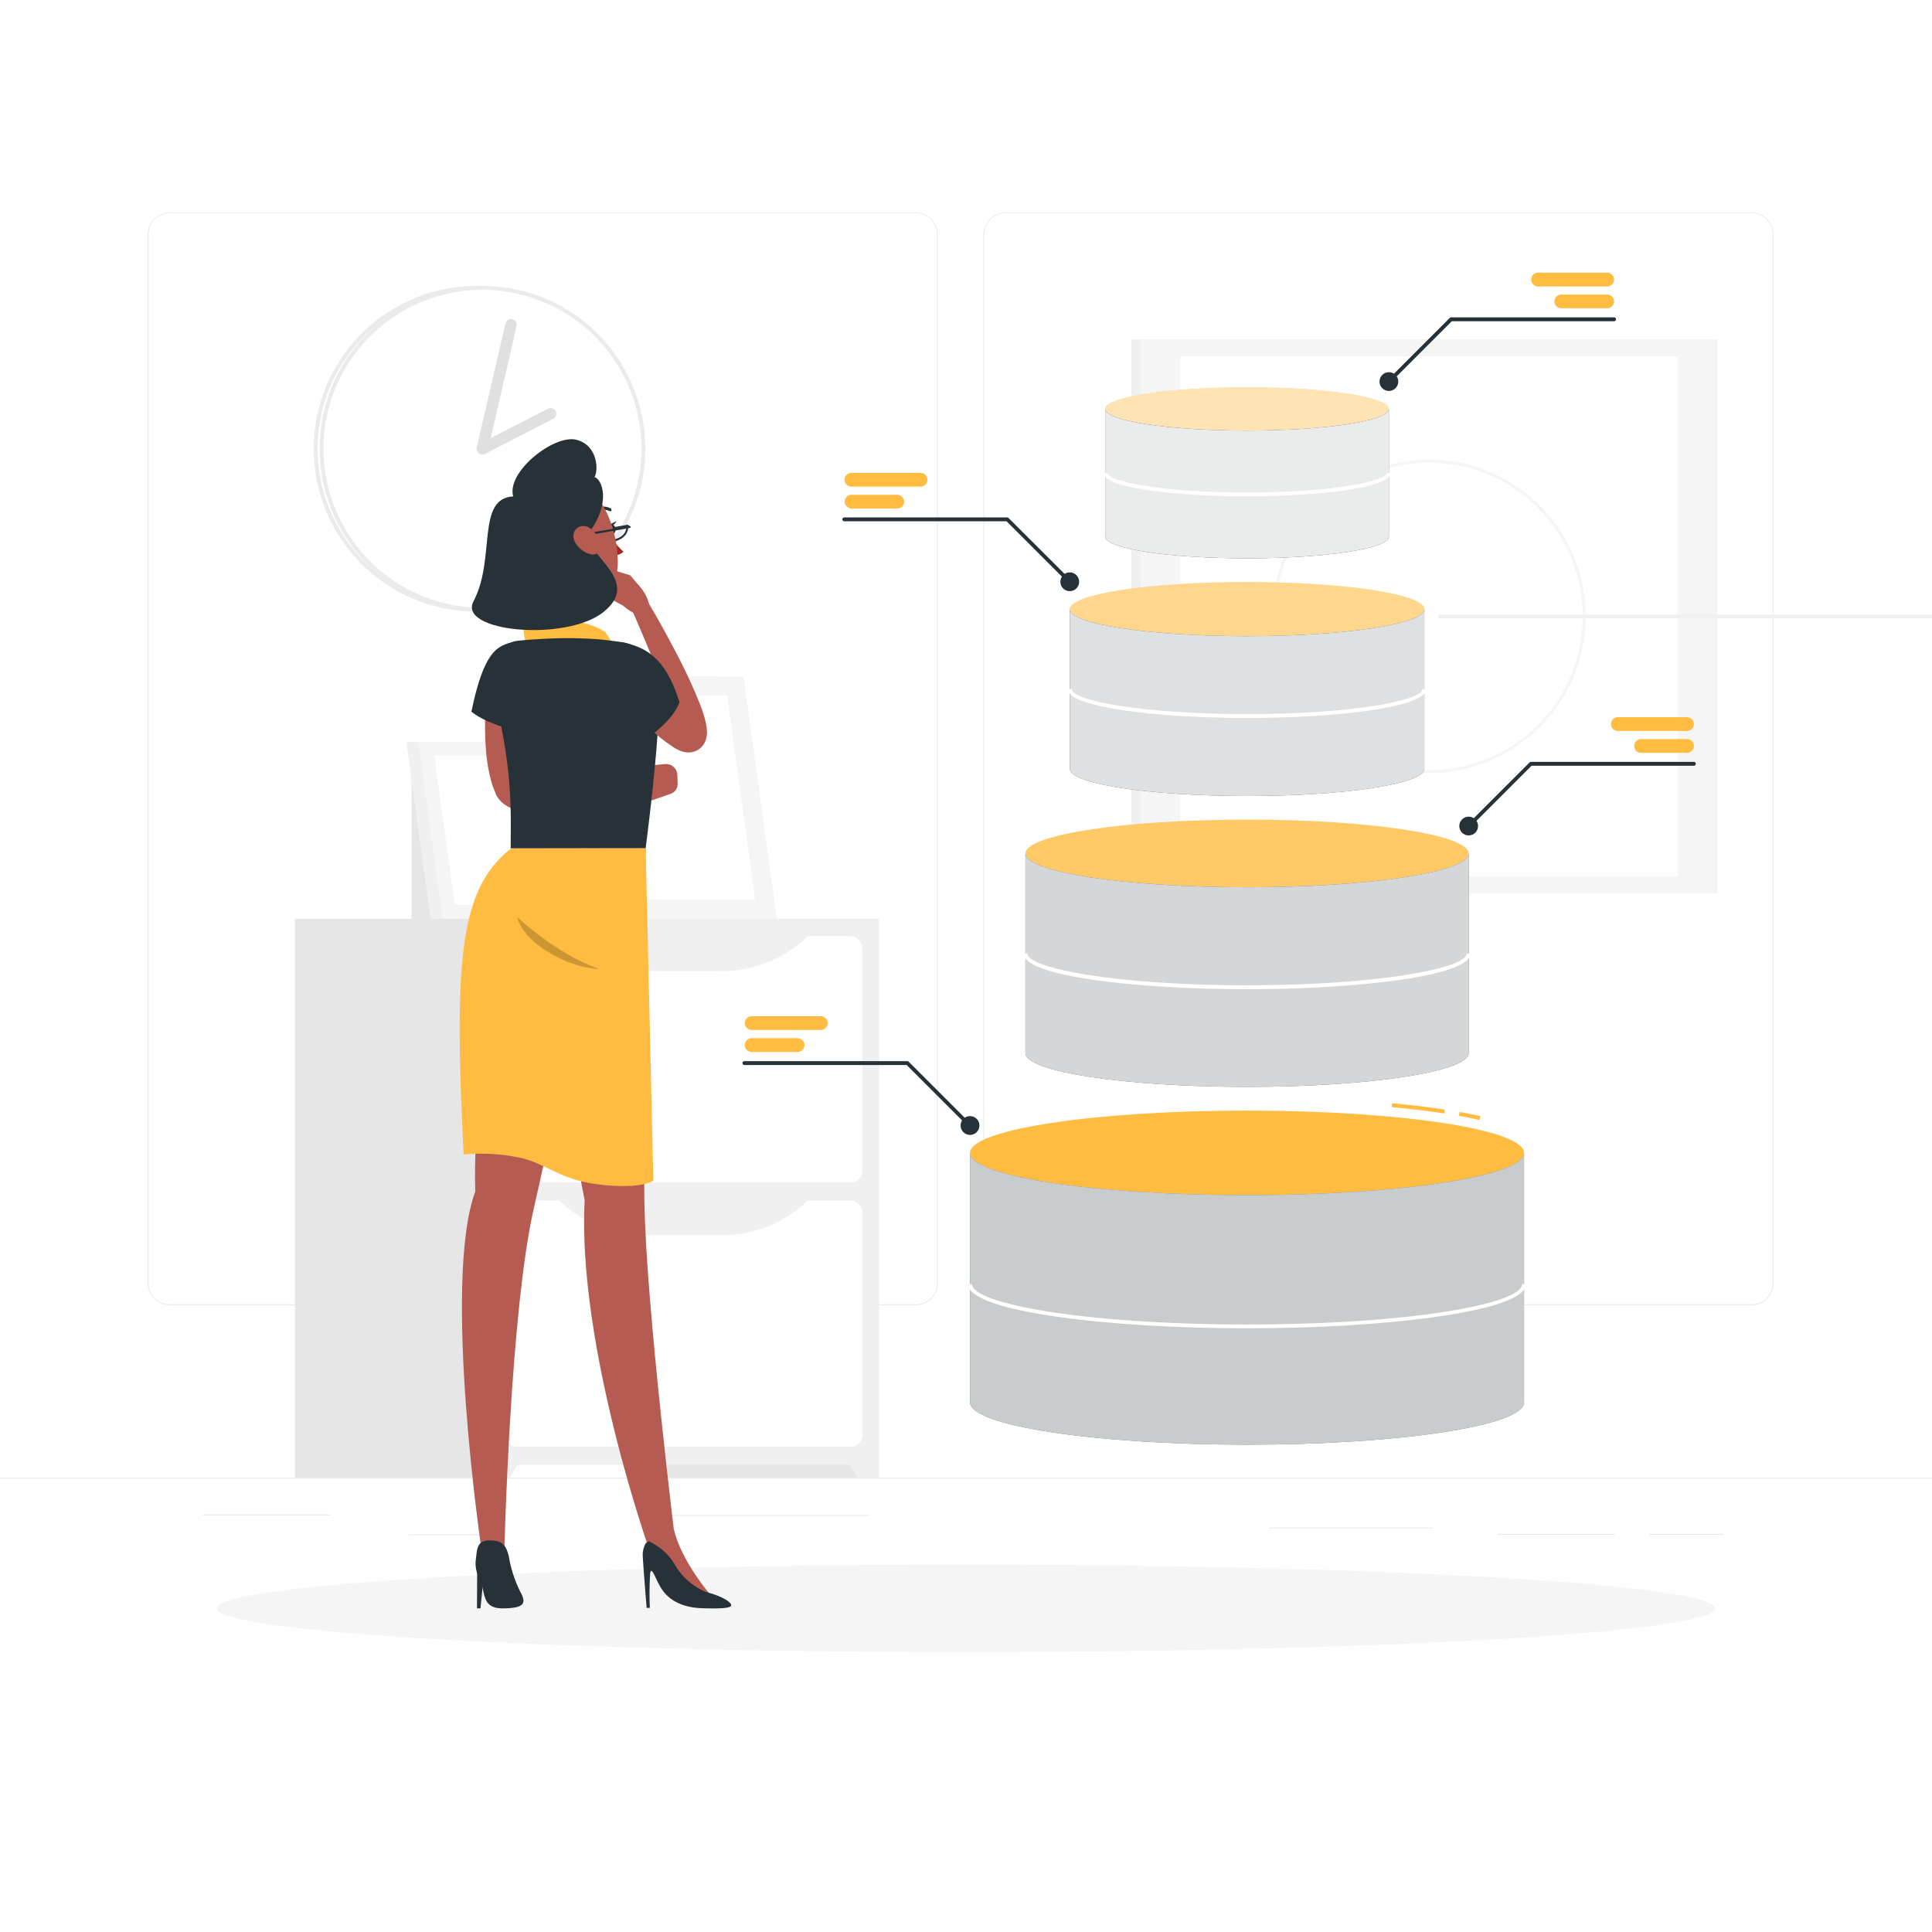 ﻿<svg class="animated" id="freepik_stories-features-overview" xmlns="http://www.w3.org/2000/svg" viewBox="0 0 500 500" version="1.1" xmlns:xlink="http://www.w3.org/1999/xlink" xmlns:svgjs="http://svgjs.com/svgjs"><style>svg#freepik_stories-features-overview:not(.animated) .animable {opacity: 0;}svg#freepik_stories-features-overview.animated #freepik--features-overview--inject-37 {animation: 1.5s Infinite  linear floating;animation-delay: 0s;}svg#freepik_stories-features-overview.animated #freepik--Character--inject-37 {animation: 1s 1 forwards cubic-bezier(.36,-0.01,.5,1.38) slideLeft;animation-delay: 0s;}            @keyframes floating {                0% {                    opacity: 1;                    transform: translateY(0px);                }                50% {                    transform: translateY(-10px);                }                100% {                    opacity: 1;                    transform: translateY(0px);                }            }                    @keyframes slideLeft {                0% {                    opacity: 0;                    transform: translateX(-30px);                }                100% {                    opacity: 1;                    transform: translateX(0);                }            }        </style><g id="freepik--background-complete--inject-37" class="animable" style="transform-origin: 250px 226.165px;"><rect y="382.4" width="500" height="0.25" style="fill: rgb(235, 235, 235); transform-origin: 250px 382.525px;" id="elpwy7c4eyrhc" class="animable"></rect><rect x="52.46" y="391.92" width="33.12" height="0.25" style="fill: rgb(235, 235, 235); transform-origin: 69.02px 392.045px;" id="elovjwvuktna" class="animable"></rect><rect x="171.14" y="392.05" width="53.86" height="0.25" style="fill: rgb(235, 235, 235); transform-origin: 198.07px 392.175px;" id="eldvhp7cd59y7" class="animable"></rect><rect x="105.77" y="397.08" width="19.19" height="0.25" style="fill: rgb(235, 235, 235); transform-origin: 115.365px 397.205px;" id="elh9dnf3s0e4h" class="animable"></rect><rect x="426.77" y="396.96" width="19.23" height="0.25" style="fill: rgb(235, 235, 235); transform-origin: 436.385px 397.085px;" id="elo96g3aqiunp" class="animable"></rect><rect x="387.57" y="396.96" width="30.29" height="0.25" style="fill: rgb(235, 235, 235); transform-origin: 402.715px 397.085px;" id="el1yzv59yx7tc" class="animable"></rect><rect x="328.33" y="395.31" width="42.56" height="0.25" style="fill: rgb(235, 235, 235); transform-origin: 349.61px 395.435px;" id="elrwl5b8k2xf" class="animable"></rect><path d="M237,337.8H43.91a5.71,5.71,0,0,1-5.7-5.71V60.66A5.71,5.71,0,0,1,43.91,55H237a5.71,5.71,0,0,1,5.71,5.71V332.09A5.71,5.71,0,0,1,237,337.8ZM43.91,55.2a5.46,5.46,0,0,0-5.45,5.46V332.09a5.46,5.46,0,0,0,5.45,5.46H237a5.47,5.47,0,0,0,5.46-5.46V60.66A5.47,5.47,0,0,0,237,55.2Z" style="fill: rgb(235, 235, 235); transform-origin: 140.46px 196.4px;" id="el2g4oe3gk147" class="animable"></path><path d="M453.31,337.8H260.21a5.72,5.72,0,0,1-5.71-5.71V60.66A5.72,5.72,0,0,1,260.21,55h193.1A5.71,5.71,0,0,1,459,60.66V332.09A5.71,5.71,0,0,1,453.31,337.8ZM260.21,55.2a5.47,5.47,0,0,0-5.46,5.46V332.09a5.47,5.47,0,0,0,5.46,5.46h193.1a5.47,5.47,0,0,0,5.46-5.46V60.66a5.47,5.47,0,0,0-5.46-5.46Z" style="fill: rgb(235, 235, 235); transform-origin: 356.75px 196.4px;" id="elcyjhnykg2ip" class="animable"></path><rect x="131.02" y="184.22" width="17.21" height="53.57" style="fill: rgb(230, 230, 230); transform-origin: 139.625px 211.005px;" id="elwiv7f73ji7n" class="animable"></rect><polygon points="194.88 237.79 137.77 237.79 129.15 175.09 186.25 175.09 194.88 237.79" style="fill: rgb(240, 240, 240); transform-origin: 162.015px 206.44px;" id="el28skftc99as" class="animable"></polygon><polygon points="201.06 237.79 142.08 237.79 133.45 175.09 192.44 175.09 201.06 237.79" style="fill: rgb(245, 245, 245); transform-origin: 167.255px 206.44px;" id="elvgsovus9qoc" class="animable"></polygon><polygon points="146.34 232.85 139.07 180.03 188.18 180.03 195.44 232.85 146.34 232.85" style="fill: rgb(255, 255, 255); transform-origin: 167.255px 206.44px;" id="elv4nwx0tboss" class="animable"></polygon><rect x="106.51" y="198.65" width="12.57" height="39.14" style="fill: rgb(230, 230, 230); transform-origin: 112.795px 218.22px;" id="elv7nv9j0wvxh" class="animable"></rect><polygon points="153.16 237.79 111.44 237.79 105.14 191.98 146.86 191.98 153.16 237.79" style="fill: rgb(240, 240, 240); transform-origin: 129.15px 214.885px;" id="elpzaxwk3fnx" class="animable"></polygon><polygon points="157.68 237.79 114.58 237.79 108.28 191.98 151.38 191.98 157.68 237.79" style="fill: rgb(245, 245, 245); transform-origin: 132.98px 214.885px;" id="elq4jqeck4hg" class="animable"></polygon><polygon points="117.7 234.18 112.39 195.59 148.26 195.59 153.57 234.18 117.7 234.18" style="fill: rgb(255, 255, 255); transform-origin: 132.98px 214.885px;" id="ela0plbdvpc6j" class="animable"></polygon><rect x="172.54" y="237.79" width="54.91" height="144.6" style="fill: rgb(230, 230, 230); transform-origin: 199.995px 310.09px;" id="el47yeoysk02w" class="animable"></rect><polygon points="221.92 382.4 227.44 382.4 227.44 373 216.13 373 221.92 382.4" style="fill: rgb(240, 240, 240); transform-origin: 221.785px 377.7px;" id="elblz8zbojx3" class="animable"></polygon><rect x="76.32" y="237.79" width="54.91" height="144.6" style="fill: rgb(230, 230, 230); transform-origin: 103.775px 310.09px;" id="elvskpe7209y" class="animable"></rect><rect x="126.4" y="237.79" width="101.04" height="141.27" style="fill: rgb(240, 240, 240); transform-origin: 176.92px 308.425px;" id="elmohu3wm9d17" class="animable"></rect><polygon points="131.93 382.4 126.4 382.4 126.4 373 137.72 373 131.93 382.4" style="fill: rgb(240, 240, 240); transform-origin: 132.06px 377.7px;" id="elk0kpg18vcn" class="animable"></polygon><rect x="130.69" y="242.29" width="92.47" height="63.7" rx="2.91" style="fill: rgb(255, 255, 255); transform-origin: 176.925px 274.14px;" id="el48r5iuoml7n" class="animable"></rect><path d="M186.94,251.3h-20a31.71,31.71,0,0,1-23-9.89h66A31.67,31.67,0,0,1,186.94,251.3Z" style="fill: rgb(240, 240, 240); transform-origin: 176.94px 246.355px;" id="elzuw4tjnn32" class="animable"></path><rect x="130.69" y="310.68" width="92.47" height="63.7" rx="2.91" style="fill: rgb(255, 255, 255); transform-origin: 176.925px 342.53px;" id="eljp3jzt7bmba" class="animable"></rect><path d="M186.94,319.69h-20a31.71,31.71,0,0,1-23-9.89h66A31.67,31.67,0,0,1,186.94,319.69Z" style="fill: rgb(240, 240, 240); transform-origin: 176.94px 314.745px;" id="elbt1fx3050ev" class="animable"></path><path d="M124.82,158.28A42.14,42.14,0,1,1,167,116.14,42.18,42.18,0,0,1,124.82,158.28Zm0-83.27A41.14,41.14,0,1,0,166,116.14,41.18,41.18,0,0,0,124.82,75Z" style="fill: rgb(235, 235, 235); transform-origin: 124.86px 116.14px;" id="elgs2b3xwnhn8" class="animable"></path><path d="M122.69,158.28a42.14,42.14,0,0,1,0-84.27v1a41.14,41.14,0,0,0,0,82.27Z" style="fill: rgb(235, 235, 235); transform-origin: 101.945px 116.145px;" id="elmvse25rpc8r" class="animable"></path><path d="M124.82,117.62a1.47,1.47,0,0,1-1.44-1.81l7.41-32a1.48,1.48,0,1,1,2.88.66L127,113.38l14.79-7.61a1.49,1.49,0,0,1,2,.64,1.48,1.48,0,0,1-.64,2l-17.62,9.06A1.44,1.44,0,0,1,124.82,117.62Z" style="fill: rgb(224, 224, 224); transform-origin: 133.648px 100.097px;" id="elkn0wyg8tdb" class="animable"></path><rect x="292.76" y="87.83" width="146.49" height="143.4" style="fill: rgb(240, 240, 240); transform-origin: 366.005px 159.53px;" id="el10bscdvv8d99" class="animable"></rect><rect x="295.2" y="87.83" width="149.27" height="143.4" style="fill: rgb(245, 245, 245); transform-origin: 369.835px 159.53px;" id="elrmd9k671bal" class="animable"></rect><g id="el7i603p2f4cq"><rect x="305.44" y="92.2" width="128.79" height="134.66" style="fill: rgb(255, 255, 255); transform-origin: 369.835px 159.53px; transform: rotate(90deg);" class="animable"></rect></g><path d="M369.84,200.07a40.55,40.55,0,1,1,40.54-40.55A40.6,40.6,0,0,1,369.84,200.07Zm0-80.33a39.79,39.79,0,1,0,39.78,39.78A39.83,39.83,0,0,0,369.84,119.74Z" style="fill: rgb(245, 245, 245); transform-origin: 369.83px 159.52px;" id="el0ohcs0lukkt" class="animable"></path><g id="elf60st1jw8aq"><rect x="372.31" y="159.06" width="128.79" height="0.93" style="fill: rgb(240, 240, 240); transform-origin: 436.705px 159.525px; transform: rotate(90deg);" class="animable"></rect></g></g><g id="freepik--Shadow--inject-37" class="animable" style="transform-origin: 250px 416.24px;"><ellipse id="freepik--path--inject-37" cx="250" cy="416.24" rx="193.89" ry="11.32" style="fill: rgb(245, 245, 245); transform-origin: 250px 416.24px;" class="animable"></ellipse></g><g id="freepik--features-overview--inject-37" class="animable" style="transform-origin: 315.51px 222.225px;"><path d="M382.93,289.85c-1.63-.37-3.43-.73-5.36-1.07l.18-1c1.94.35,3.76.71,5.4,1.09Z" style="fill: rgb(255, 188, 64); transform-origin: 380.36px 288.815px;" id="elec6tqjx6rp" class="animable"></path><path d="M373.8,288.16c-4.12-.63-8.71-1.18-13.64-1.64l.1-1c4.95.46,9.55,1,13.69,1.64Z" style="fill: rgb(255, 188, 64); transform-origin: 367.055px 286.84px;" id="elbvygmm1grja" class="animable"></path><ellipse cx="322.73" cy="298.36" rx="71.69" ry="10.94" style="fill: rgb(255, 188, 64); transform-origin: 322.73px 298.36px;" id="elxptvv3qewd" class="animable"></ellipse><path d="M322.73,309.3c-39.59,0-71.69-4.9-71.69-10.94v64.58c0,6,32.1,10.94,71.69,10.94s71.69-4.9,71.69-10.94V298.36C394.42,304.4,362.33,309.3,322.73,309.3Z" style="fill: rgb(38, 50, 56); transform-origin: 322.73px 336.12px;" id="eldyhbgjohgkm" class="animable"></path><g id="elm4m8upitpl"><path d="M322.73,309.3c-39.59,0-71.69-4.9-71.69-10.94v64.58c0,6,32.1,10.94,71.69,10.94s71.69-4.9,71.69-10.94V298.36C394.42,304.4,362.33,309.3,322.73,309.3Z" style="fill: rgb(255, 255, 255); opacity: 0.75; transform-origin: 322.73px 336.12px;" class="animable"></path></g><path d="M322.73,343.77c-35.48,0-72.19-4.28-72.19-11.44h1c0,5,28.61,10.44,71.19,10.44s71.19-5.4,71.19-10.44h1C394.92,339.49,358.22,343.77,322.73,343.77Z" style="fill: rgb(255, 255, 255); transform-origin: 322.73px 338.05px;" id="elyajhrwjvgmk" class="animable"></path><ellipse cx="322.73" cy="220.87" rx="57.35" ry="8.75" style="fill: rgb(255, 188, 64); transform-origin: 322.73px 220.87px;" id="eljh2fckbwdk" class="animable"></ellipse><g id="elixt80tllpcg"><ellipse cx="322.73" cy="220.87" rx="57.35" ry="8.75" style="fill: rgb(255, 255, 255); opacity: 0.2; transform-origin: 322.73px 220.87px;" class="animable"></ellipse></g><path d="M322.73,229.62c-31.67,0-57.35-3.92-57.35-8.75v51.66c0,4.83,25.68,8.75,57.35,8.75s57.36-3.92,57.36-8.75V220.87C380.09,225.7,354.41,229.62,322.73,229.62Z" style="fill: rgb(38, 50, 56); transform-origin: 322.735px 251.075px;" id="el5oydtf9yn6d" class="animable"></path><g id="ele48cnlipbk8"><path d="M322.73,229.62c-31.67,0-57.35-3.92-57.35-8.75v51.66c0,4.83,25.68,8.75,57.35,8.75s57.36-3.92,57.36-8.75V220.87C380.09,225.7,354.41,229.62,322.73,229.62Z" style="fill: rgb(255, 255, 255); opacity: 0.8; transform-origin: 322.735px 251.075px;" class="animable"></path></g><path d="M322.73,256c-28,0-57.85-3.24-57.85-9.25h1c0,3.9,23.35,8.25,56.85,8.25s56.86-4.35,56.86-8.25h1C380.59,252.71,350.78,256,322.73,256Z" style="fill: rgb(255, 255, 255); transform-origin: 322.735px 251.375px;" id="elobp9ew7lnx" class="animable"></path><ellipse cx="322.73" cy="157.64" rx="45.88" ry="7" style="fill: rgb(255, 188, 64); transform-origin: 322.73px 157.64px;" id="el82mxf5xhzhd" class="animable"></ellipse><g id="elym14fqggae"><ellipse cx="322.73" cy="157.64" rx="45.88" ry="7" style="fill: rgb(255, 255, 255); opacity: 0.4; transform-origin: 322.73px 157.64px;" class="animable"></ellipse></g><path d="M322.73,164.64c-25.34,0-45.88-3.13-45.88-7V199c0,3.87,20.54,7,45.88,7s45.89-3.13,45.89-7V157.64C368.62,161.51,348.07,164.64,322.73,164.64Z" style="fill: rgb(38, 50, 56); transform-origin: 322.735px 181.82px;" id="elqaz8nyigunp" class="animable"></path><g id="el1y35ern444a"><path d="M322.73,164.64c-25.34,0-45.88-3.13-45.88-7V199c0,3.87,20.54,7,45.88,7s45.89-3.13,45.89-7V157.64C368.62,161.51,348.07,164.64,322.73,164.64Z" style="fill: rgb(255, 255, 255); opacity: 0.85; transform-origin: 322.735px 181.82px;" class="animable"></path></g><path d="M322.73,185.81c-22.48,0-46.38-2.63-46.38-7.5h1c0,3.07,18.64,6.5,45.38,6.5s45.39-3.43,45.39-6.5h1C369.12,183.18,345.22,185.81,322.73,185.81Z" style="fill: rgb(255, 255, 255); transform-origin: 322.735px 182.06px;" id="el4u5toyntm1r" class="animable"></path><ellipse cx="322.73" cy="105.83" rx="36.71" ry="5.6" style="fill: rgb(255, 188, 64); transform-origin: 322.73px 105.83px;" id="el0o36n7lzp9k" class="animable"></ellipse><g id="eladdcnjdbdtc"><ellipse cx="322.73" cy="105.83" rx="36.71" ry="5.6" style="fill: rgb(255, 255, 255); opacity: 0.6; transform-origin: 322.73px 105.83px;" class="animable"></ellipse></g><path d="M322.73,111.43c-20.27,0-36.7-2.5-36.7-5.6V138.9c0,3.09,16.43,5.6,36.7,5.6s36.71-2.51,36.71-5.6V105.83C359.44,108.93,343,111.43,322.73,111.43Z" style="fill: rgb(38, 50, 56); transform-origin: 322.735px 125.165px;" id="eljrkg9qlebdk" class="animable"></path><g id="elqnka45ieic"><path d="M322.73,111.43c-20.27,0-36.7-2.5-36.7-5.6V138.9c0,3.09,16.43,5.6,36.7,5.6s36.71-2.51,36.71-5.6V105.83C359.44,108.93,343,111.43,322.73,111.43Z" style="fill: rgb(255, 255, 255); opacity: 0.9; transform-origin: 322.735px 125.165px;" class="animable"></path></g><path d="M322.73,128.46c-18,0-37.2-2.13-37.2-6.09h1c0,2.13,13.77,5.09,36.2,5.09s36.21-3,36.21-5.09h1C359.94,126.33,340.77,128.46,322.73,128.46Z" style="fill: rgb(255, 255, 255); transform-origin: 322.735px 125.415px;" id="elt6wrqsmih6n" class="animable"></path><path d="M253.47,291.28a2.43,2.43,0,1,1-2.43-2.43A2.42,2.42,0,0,1,253.47,291.28Z" style="fill: rgb(38, 50, 56); transform-origin: 251.04px 291.28px;" id="elxgy0toflcx" class="animable"></path><path d="M251,291.78a.49.49,0,0,1-.35-.15l-16-16h-42a.5.5,0,0,1-.5-.5.5.5,0,0,1,.5-.5h42.17a.5.5,0,0,1,.35.14l16.12,16.12a.5.5,0,0,1,0,.7A.51.51,0,0,1,251,291.78Z" style="fill: rgb(38, 50, 56); transform-origin: 221.791px 283.205px;" id="elkjgou2f5bhs" class="animable"></path><path d="M206.43,268.68H194.54a1.78,1.78,0,0,0-1.78,1.78h0a1.78,1.78,0,0,0,1.78,1.78h11.89a1.78,1.78,0,0,0,1.77-1.78h0A1.78,1.78,0,0,0,206.43,268.68Z" style="fill: rgb(255, 188, 64); transform-origin: 200.48px 270.46px;" id="elreqpp4pn8na" class="animable"></path><path d="M212.43,263H194.54a1.78,1.78,0,0,0-1.78,1.78h0a1.78,1.78,0,0,0,1.78,1.78h17.89a1.78,1.78,0,0,0,1.77-1.78h0A1.78,1.78,0,0,0,212.43,263Z" style="fill: rgb(255, 188, 64); transform-origin: 203.48px 264.78px;" id="el20dk9oswe4a" class="animable"></path><circle cx="276.85" cy="150.56" r="2.43" style="fill: rgb(38, 50, 56); transform-origin: 276.85px 150.56px;" id="elp61nows9op" class="animable"></circle><path d="M276.85,151.06a.47.47,0,0,1-.35-.15l-16-16h-42a.5.5,0,0,1-.5-.5.5.5,0,0,1,.5-.5h42.17a.51.51,0,0,1,.35.15L277.2,150.2a.5.5,0,0,1,0,.71A.47.47,0,0,1,276.85,151.06Z" style="fill: rgb(38, 50, 56); transform-origin: 247.674px 142.485px;" id="elfx4t4jjxbc4" class="animable"></path><rect x="218.57" y="128.05" width="15.44" height="3.56" rx="1.78" style="fill: rgb(255, 188, 64); transform-origin: 226.29px 129.83px;" id="elw1ajmjbb9i" class="animable"></rect><path d="M238.24,122.38H220.35a1.78,1.78,0,0,0-1.78,1.78h0a1.78,1.78,0,0,0,1.78,1.78h17.89a1.78,1.78,0,0,0,1.77-1.78h0A1.78,1.78,0,0,0,238.24,122.38Z" style="fill: rgb(255, 188, 64); transform-origin: 229.29px 124.16px;" id="el4i61duxrml4" class="animable"></path><circle cx="380.09" cy="213.78" r="2.43" style="fill: rgb(38, 50, 56); transform-origin: 380.09px 213.78px;" id="el9tcgef5ws87" class="animable"></circle><path d="M380.09,214.28a.54.54,0,0,1-.36-.14.51.51,0,0,1,0-.71l16.12-16.11a.47.47,0,0,1,.35-.15h42.17a.5.5,0,0,1,0,1h-42l-16,16A.54.54,0,0,1,380.09,214.28Z" style="fill: rgb(38, 50, 56); transform-origin: 409.228px 205.725px;" id="elfm7l0a05y4l" class="animable"></path><path d="M424.7,191.28h11.89a1.78,1.78,0,0,1,1.78,1.78h0a1.78,1.78,0,0,1-1.78,1.77H424.7a1.78,1.78,0,0,1-1.78-1.77h0A1.78,1.78,0,0,1,424.7,191.28Z" style="fill: rgb(255, 188, 64); transform-origin: 430.645px 193.055px;" id="ellb3j1bpmjd" class="animable"></path><path d="M418.7,185.61h17.89a1.78,1.78,0,0,1,1.78,1.78h0a1.79,1.79,0,0,1-1.78,1.78H418.7a1.79,1.79,0,0,1-1.78-1.78h0A1.78,1.78,0,0,1,418.7,185.61Z" style="fill: rgb(255, 188, 64); transform-origin: 427.645px 187.39px;" id="elt2z51c332jc" class="animable"></path><circle cx="359.44" cy="98.75" r="2.43" style="fill: rgb(38, 50, 56); transform-origin: 359.44px 98.75px;" id="elnmrerqobrbc" class="animable"></circle><path d="M359.44,99.25a.47.47,0,0,1-.35-.15.5.5,0,0,1,0-.71L375.2,82.28a.51.51,0,0,1,.35-.15h42.17a.5.5,0,0,1,.5.5.5.5,0,0,1-.5.5h-42l-16,16A.47.47,0,0,1,359.44,99.25Z" style="fill: rgb(38, 50, 56); transform-origin: 388.581px 90.69px;" id="elcz1gxkm778o" class="animable"></path><path d="M404.06,76.24h11.88A1.78,1.78,0,0,1,417.72,78h0a1.78,1.78,0,0,1-1.78,1.78H404.06A1.78,1.78,0,0,1,402.28,78h0A1.78,1.78,0,0,1,404.06,76.24Z" style="fill: rgb(255, 188, 64); transform-origin: 410px 78.01px;" id="elza6o2s6dxl" class="animable"></path><path d="M398.06,70.57h17.88a1.78,1.78,0,0,1,1.78,1.78h0a1.78,1.78,0,0,1-1.78,1.78H398.06a1.78,1.78,0,0,1-1.78-1.78h0A1.78,1.78,0,0,1,398.06,70.57Z" style="fill: rgb(255, 188, 64); transform-origin: 407px 72.35px;" id="elnat0wqi3g" class="animable"></path></g><g id="freepik--Character--inject-37" class="animable animator-active" style="transform-origin: 154.096px 264.961px;"><path d="M139.85,147.58c1.18,5.11,2.51,14.46-.94,17.86a27.33,27.33,0,0,0,12.66,10.39c6.68-4.28,3.2-10.39,3.2-10.39-5.74-1.36-5.74-5.58-4.89-9.54Z" style="fill: rgb(181, 91, 82); transform-origin: 147.293px 161.705px;" id="el6a7tyj65t4f" class="animable"></path><path d="M138.74,172.85c-3.53-4.77-3.34-12.18-3.34-12.18s14-2,21.27,2.92c2.12,3.17,5.46,8.89,5.46,8.89s-1.12,2.92-5.45,3.93S138.74,172.85,138.74,172.85Z" style="fill: rgb(255, 188, 64); transform-origin: 148.764px 168.412px;" id="elolfbvss0cz" class="animable"></path><path d="M134.74,179.39c-.17,2.19-.35,4.57-.41,6.85s-.14,4.6-.05,6.86a46.28,46.28,0,0,0,.6,6.5c.09.5.2,1,.31,1.46l.19.69.1.32.06.16,0,.08,0-.08c-.23-.4-.38-.41-.26-.31a3.87,3.87,0,0,0,.77.4,24,24,0,0,0,6.05,1.14c2.25.21,4.58.27,6.93.32s4.71,0,7.08-.07,4.77-.16,7.12-.25l.63,4.31a118.33,118.33,0,0,1-14.55,2.4,74,74,0,0,1-7.51.41c-1.29,0-2.59-.05-3.93-.17a22.45,22.45,0,0,1-4.27-.79,10.91,10.91,0,0,1-2.51-1.09,7.06,7.06,0,0,1-2.72-2.9l-.13-.27,0-.13-.12-.26-.21-.53-.38-1c-.23-.68-.43-1.35-.6-2a45.8,45.8,0,0,1-1.2-7.82c-.18-2.56-.23-5.08-.19-7.59s.2-5,.52-7.56Z" style="fill: rgb(181, 91, 82); transform-origin: 144.694px 194.525px;" id="el3vvwzvcrnbt" class="animable"></path><path d="M168,198.12l-6.54,6.37-.42,3.51c2.15,1.21,4.95.25,6.53-.49h0l6-2.07a2.7,2.7,0,0,0,1.81-2.66l-.08-2.25a2.93,2.93,0,0,0-3.17-2.79Z" style="fill: rgb(181, 91, 82); transform-origin: 168.211px 203.153px;" id="elgrxxr2c91zg" class="animable"></path><path d="M132,166.35c-3.44,1-6.87,2.54-10,17.84,4.6,3.7,13.56,5.36,13.56,5.36l2.15-4.88c1.78-9.06-5.75-18.32-5.75-18.32" style="fill: rgb(38, 50, 56); transform-origin: 129.991px 177.95px;" id="el4ulbo1o5uz2" class="animable"></path><path d="M170.7,177.43c0,7.28-.78,20-3.61,42.12H132.16c.08-12.67.39-21.13-5.08-43.49a8.24,8.24,0,0,1,7.15-10.26c1.48-.15,3.06-.28,4.68-.36a111.82,111.82,0,0,1,15.86,0c2,.19,4.12.45,6.08.74A11.51,11.51,0,0,1,170.7,177.43Z" style="fill: rgb(38, 50, 56); transform-origin: 148.759px 192.354px;" id="elx7777achvp" class="animable"></path><path d="M169.88,173.54v.09l.06.29.15.65a10.76,10.76,0,0,0,.41,1.38,21.31,21.31,0,0,0,1.24,2.78,23.68,23.68,0,0,0,3.8,5.15c.78.78,1.57,1.57,2.44,2.29l.64.54c.16.13.31.23.38.28s.08,0-.36-.07a2.89,2.89,0,0,0-1.36.14,3.21,3.21,0,0,0-1.64,1.24,2.43,2.43,0,0,0-.38.88c0,.14,0,.21,0,.21a1.41,1.41,0,0,0,0-.32,10.49,10.49,0,0,0-.22-1.41c-.23-1.06-.56-2.21-.93-3.35-1.48-4.63-3.39-9.35-5.28-14s-3.93-9.37-5.92-14l3.86-2c2.69,4.41,5.2,8.88,7.6,13.46A141.8,141.8,0,0,1,181,181.86c.49,1.26,1,2.54,1.35,3.95a18.43,18.43,0,0,1,.51,2.35,9.22,9.22,0,0,1,.1,1.6,7.1,7.1,0,0,1-.14,1.15,5.39,5.39,0,0,1-.74,1.77,4.69,4.69,0,0,1-2.39,1.81,4.94,4.94,0,0,1-2.3.18,7.17,7.17,0,0,1-2.15-.73,12.35,12.35,0,0,1-1.23-.75l-.89-.62a33,33,0,0,1-3.4-2.65,28.36,28.36,0,0,1-5.64-6.86,21.82,21.82,0,0,1-2-4.17,19.69,19.69,0,0,1-.67-2.29,11,11,0,0,1-.24-1.22c0-.2-.06-.44-.09-.66l0-.36,0-.49Z" style="fill: rgb(181, 91, 82); transform-origin: 172.021px 174.521px;" id="elvftxueid7g" class="animable"></path><path d="M157.58,174.05c0-3.82,3.27-7.87,3.27-7.87,5.85,1.21,11.31,3.54,15,15.56-2.29,6-10.4,10.61-10.4,10.61L160,182.4S157.62,177.86,157.58,174.05Z" style="fill: rgb(38, 50, 56); transform-origin: 166.715px 179.265px;" id="elcy80z86fiin" class="animable"></path><path d="M165.74,152l-2.62-3.1-6.5-2-1.19,6.69,5.85,3.17s3.84,3.56,7,2.54A10.53,10.53,0,0,0,165.74,152Z" style="fill: rgb(181, 91, 82); transform-origin: 161.859px 153.192px;" id="elrgsnlnynps" class="animable"></path><path d="M157.65,137c.14.68.62,1.17,1.07,1.09s.68-.7.54-1.38-.63-1.17-1.07-1.09S157.5,136.26,157.65,137Z" style="fill: rgb(38, 50, 56); transform-origin: 158.454px 136.855px;" id="elczgbubyxgt" class="animable"></path><path d="M158,135.64l1.53-.77S159,136.31,158,135.64Z" style="fill: rgb(38, 50, 56); transform-origin: 158.765px 135.344px;" id="el4e7m5umsnh5" class="animable"></path><path d="M158,132.31a.47.47,0,0,0,.22-.2.42.42,0,0,0-.21-.55,4,4,0,0,0-3.72,0,.41.41,0,0,0-.12.56.42.42,0,0,0,.56.14,3.22,3.22,0,0,1,2.95,0A.4.4,0,0,0,158,132.31Z" style="fill: rgb(38, 50, 56); transform-origin: 156.181px 131.712px;" id="elp6gzlpw5b8l" class="animable"></path><path d="M158,138.83a19.47,19.47,0,0,0,3.35,3.93,2.92,2.92,0,0,1-2.33.89Z" style="fill: rgb(160, 39, 36); transform-origin: 159.675px 141.244px;" id="el2ehpdilgbaq" class="animable"></path><path d="M157.47,140.36a2.53,2.53,0,0,1-1.78-.61,3,3,0,0,1-.73-2.45.27.27,0,0,1,.21-.22l7.08-1.25a.27.27,0,0,1,.3.2s.58,3.12-3.72,4.15A5.86,5.86,0,0,1,157.47,140.36Zm-2-2.8a2.37,2.37,0,0,0,.58,1.81,2.86,2.86,0,0,0,2.67.3c3.13-.75,3.38-2.6,3.35-3.28Z" style="fill: rgb(38, 50, 56); transform-origin: 158.751px 138.095px;" id="elvrvqhwdjy3b" class="animable"></path><path d="M134.14,138.22c2.3,8.3,3.09,11.85,8.21,15.41,7.71,5.35,17.32,1.07,17.53-7.65.19-7.86-3.59-20.11-12.46-22A11.24,11.24,0,0,0,134.14,138.22Z" style="fill: rgb(181, 91, 82); transform-origin: 146.767px 139.838px;" id="elnaiqyfc2fep" class="animable"></path><path d="M132.81,128.47c-1.79-6.38,10.58-16.07,16.3-14.67s5.78,8.16,4.74,9.66c1.85.44,4.71,6.64-2,15.21.94,5.59,14,12,4.32,19.73s-37.84,5.18-33.62-2.81C128.36,144.65,123.15,129,132.81,128.47Z" style="fill: rgb(38, 50, 56); transform-origin: 140.923px 138.361px;" id="el01s4uv0o35mp" class="animable"></path><path d="M151.47,138.61a.26.26,0,0,1-.26-.22.27.27,0,0,1,.21-.3l10.68-1.83a.26.26,0,0,1,0-.29.26.26,0,0,1,.35-.12l.6.3a.26.26,0,0,1-.07.49l-11.43,2Z" style="fill: rgb(38, 50, 56); transform-origin: 157.202px 137.231px;" id="elnpy0n97bx2" class="animable"></path><path d="M167.09,219.55s-.68,64.76-.33,91c.37,27.28,8.32,91,8.32,91H168.2s-18.82-52.94-16.9-91c-5.94-29.21-11.43-91-11.43-91Z" style="fill: rgb(181, 91, 82); transform-origin: 157.475px 310.55px;" id="elxcfn5wdugb" class="animable"></path><path d="M158,219.55s-14,67.82-19.85,93.18c-6.11,26.63-7.69,89.14-7.67,91.12l-5.8-2.33S114.35,332,123,308.34c-1-29.62,9.92-88.79,9.92-88.79Z" style="fill: rgb(181, 91, 82); transform-origin: 138.774px 311.7px;" id="el4zjqbwrpnyf" class="animable"></path><path d="M128.51,398.83c-5.11-.9-5,1.73-5.34,4.56a8.14,8.14,0,0,0,.84,5c1.8,3.17.26,7.85,6,7.85s6.25-1.33,4.71-4.16a32.2,32.2,0,0,1-3-9.09C131.33,401.35,130.78,399.23,128.51,398.83Z" style="fill: rgb(38, 50, 56); transform-origin: 129.273px 407.445px;" id="elovzllaard7a" class="animable"></path><path d="M123.5,404.87c0,3.44-.06,11.37-.06,11.37l.91,0s.78-8.45,1.27-10.73Z" style="fill: rgb(38, 50, 56); transform-origin: 124.53px 410.555px;" id="elo1i8douwwk" class="animable"></path><path d="M148.86,140.4a6.56,6.56,0,0,0,3.82,3c2.13.6,3.14-1.27,2.49-3.25-.57-1.79-2.38-4.25-4.5-4S147.84,138.62,148.86,140.4Z" style="fill: rgb(181, 91, 82); transform-origin: 151.883px 139.823px;" id="eldhvtonw7sna" class="animable"></path><path d="M167.09,219.55l2,86s-3,2.31-14,1-13.74-5.81-21.7-7.16a48.38,48.38,0,0,0-13.4-.61c-2.53-50.25-1.08-68.66,12.23-79.17Z" style="fill: rgb(255, 188, 64); transform-origin: 144.026px 263.251px;" id="elqnb23po72op" class="animable"></path><g id="el3040tngkwz4"><path d="M133.84,237.34s10.6,9.91,21.19,13.4C148.12,250.74,135.66,244.67,133.84,237.34Z" style="opacity: 0.2; transform-origin: 144.435px 244.04px;" class="animable"></path></g><path d="M174.37,395.69c2,8.76,10.31,18.05,10.31,18.05l-12.11-3.11-5.1-7.58,1-2Z" style="fill: rgb(181, 91, 82); transform-origin: 176.075px 404.715px;" id="ellv7sqj5rtb" class="animable"></path><path d="M166.82,400a6.3,6.3,0,0,0-.47,2.88c.21,3.63,1,13.24,1,13.24h.83a84.16,84.16,0,0,1,.08-8.86c.31-2.39,1.49,1.83,3.15,4.22s4.82,4.55,10.22,4.72c6.32.2,8.87-.07,7-1.65s-6.13-2.61-6.13-2.61a17.08,17.08,0,0,1-7.94-7.15,15,15,0,0,0-6.61-5.88A1.62,1.62,0,0,0,166.82,400Z" style="fill: rgb(38, 50, 56); transform-origin: 177.782px 407.584px;" id="ely3b3oshernr" class="animable"></path></g><defs>     <filter id="active" height="200%">         <feMorphology in="SourceAlpha" result="DILATED" operator="dilate" radius="2"></feMorphology>                <feFlood flood-color="#32DFEC" flood-opacity="1" result="PINK"></feFlood>        <feComposite in="PINK" in2="DILATED" operator="in" result="OUTLINE"></feComposite>        <feMerge>            <feMergeNode in="OUTLINE"></feMergeNode>            <feMergeNode in="SourceGraphic"></feMergeNode>        </feMerge>    </filter>    <filter id="hover" height="200%">        <feMorphology in="SourceAlpha" result="DILATED" operator="dilate" radius="2"></feMorphology>                <feFlood flood-color="#ff0000" flood-opacity="0.5" result="PINK"></feFlood>        <feComposite in="PINK" in2="DILATED" operator="in" result="OUTLINE"></feComposite>        <feMerge>            <feMergeNode in="OUTLINE"></feMergeNode>            <feMergeNode in="SourceGraphic"></feMergeNode>        </feMerge>            <feColorMatrix type="matrix" values="0   0   0   0   0                0   1   0   0   0                0   0   0   0   0                0   0   0   1   0 "></feColorMatrix>    </filter></defs></svg>
